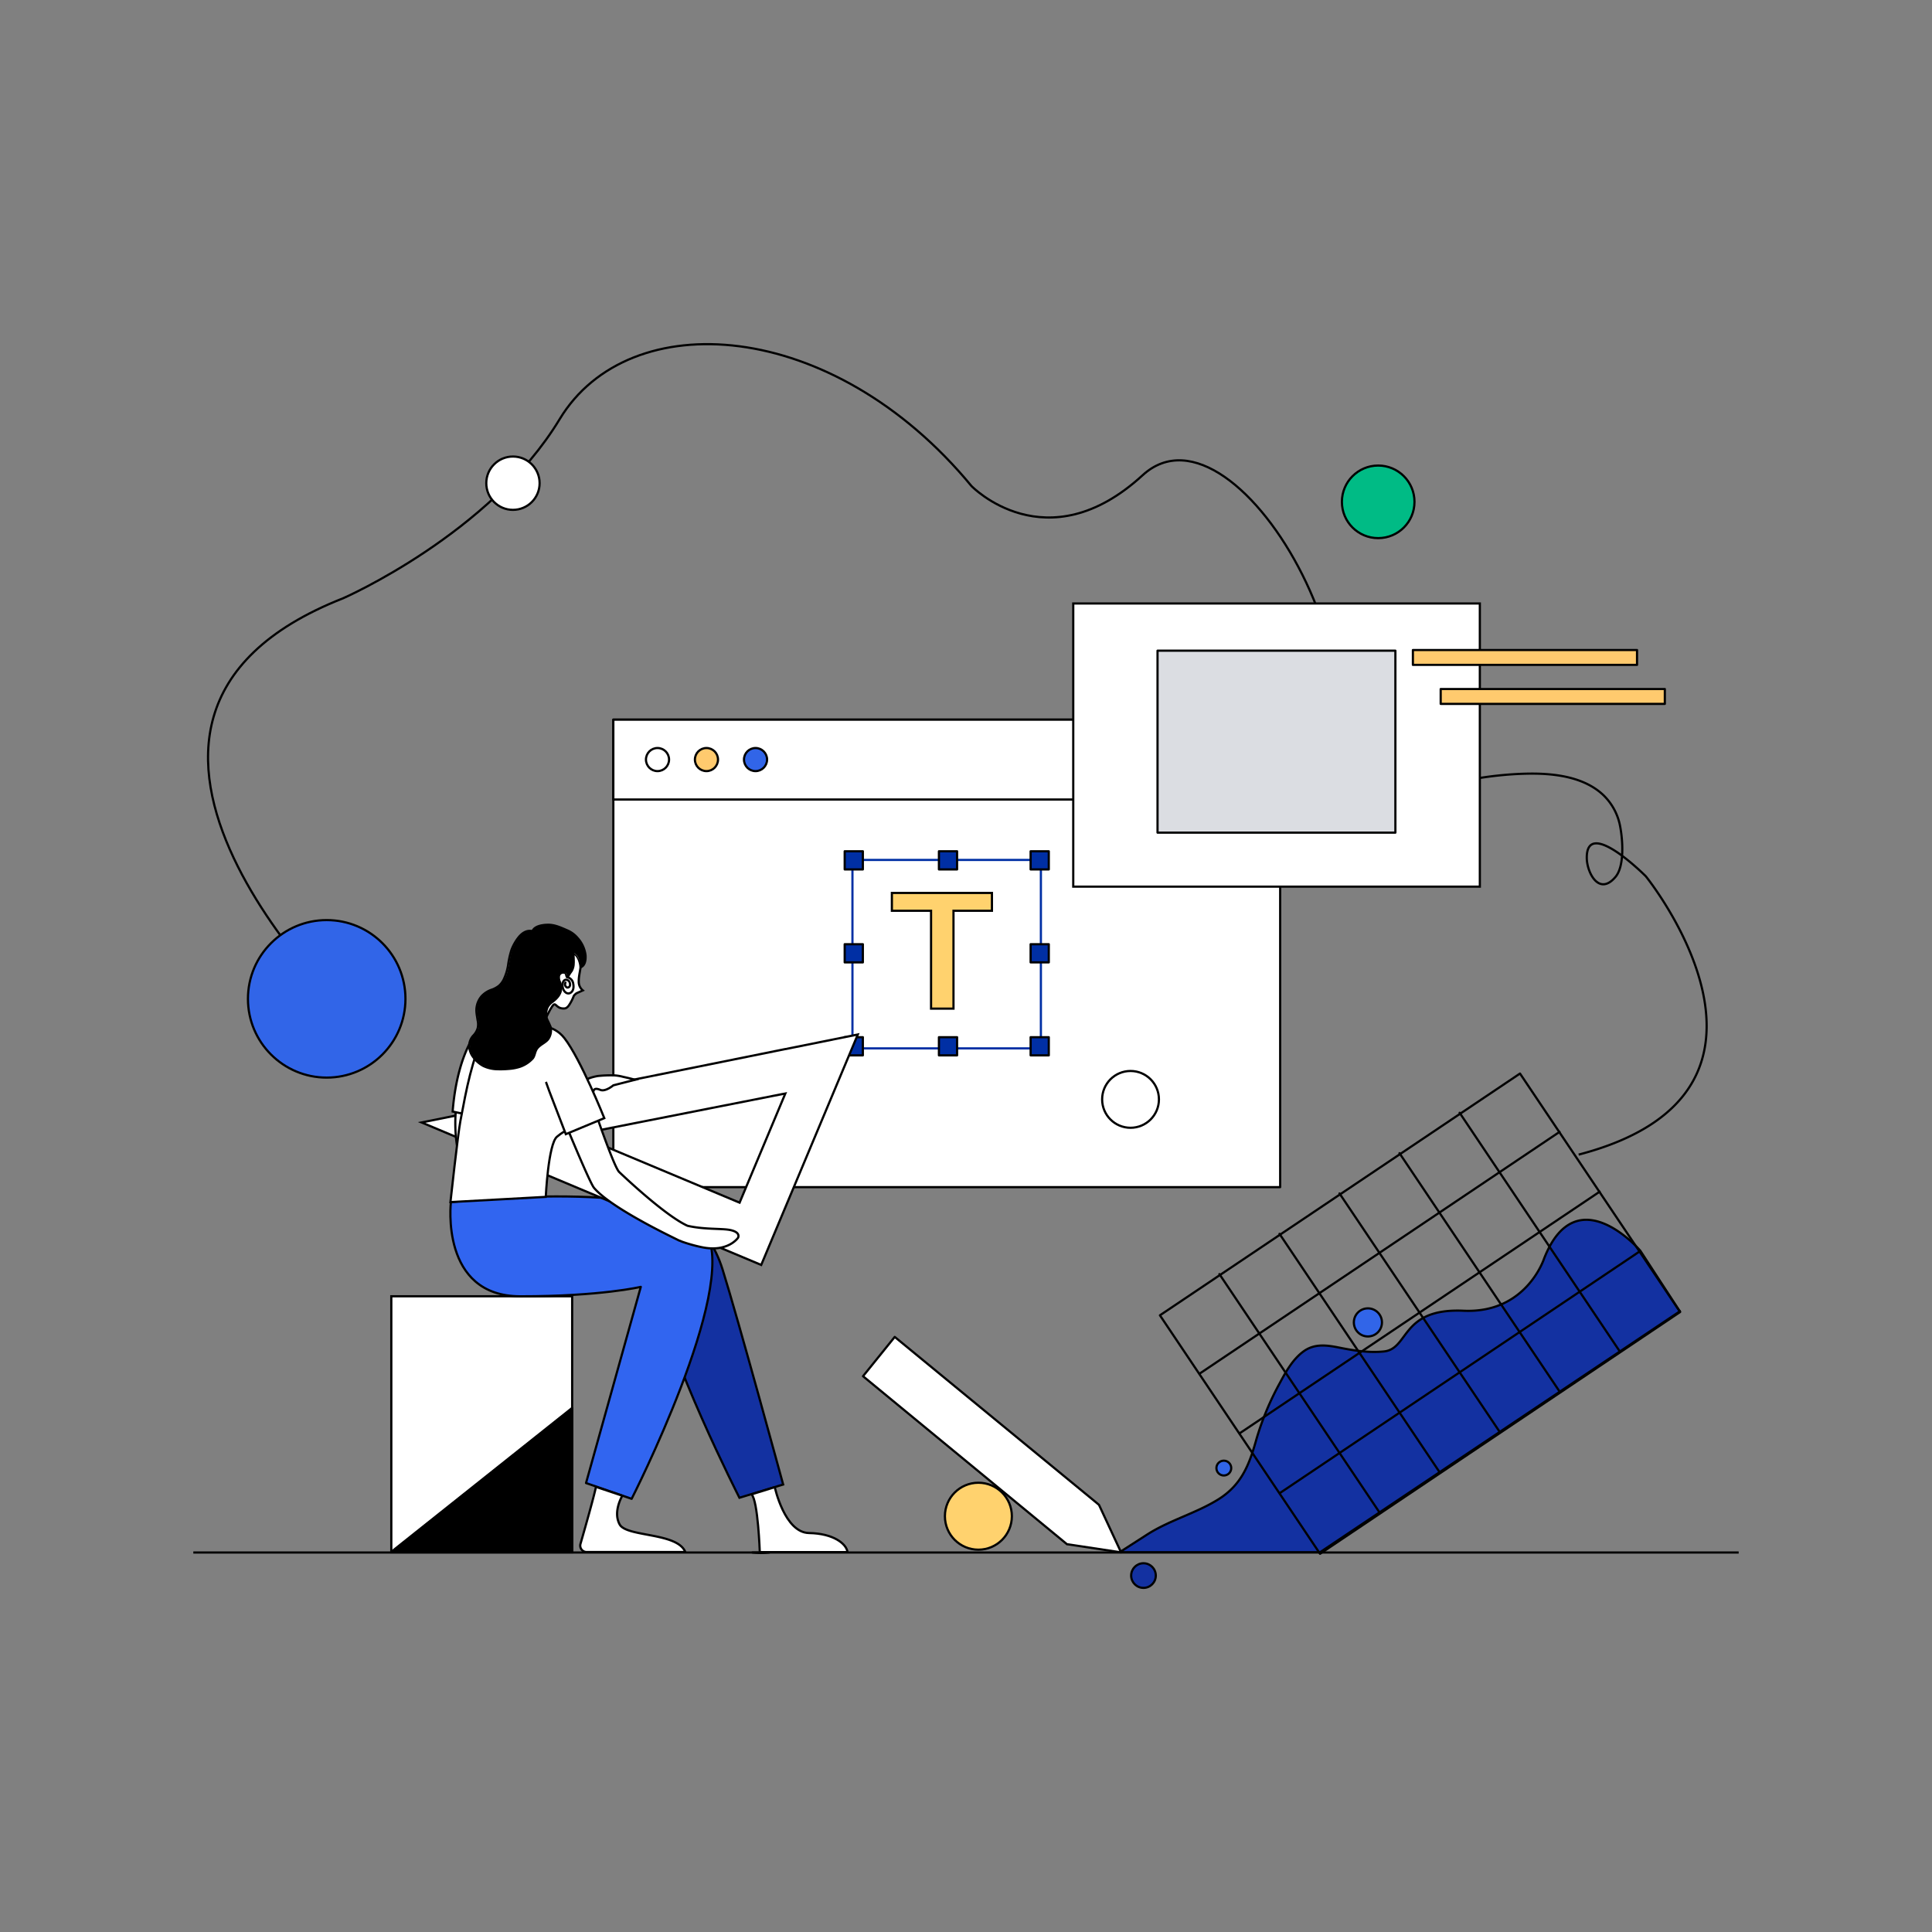 <svg id="图层_1" data-name="图层 1" xmlns="http://www.w3.org/2000/svg" viewBox="0 0 800 800"><rect x="0" y="0" width="800" height="800" fill="#808080" stroke="none"/><defs><style>.cls-1,.cls-11{fill:#fff;}.cls-1,.cls-10,.cls-11,.cls-12,.cls-13,.cls-14,.cls-15,.cls-16,.cls-2,.cls-3,.cls-4,.cls-6,.cls-7,.cls-8,.cls-9{stroke:#000;}.cls-1,.cls-12,.cls-13,.cls-14,.cls-15,.cls-16,.cls-3,.cls-6,.cls-7{stroke-linecap:round;stroke-linejoin:round;}.cls-1,.cls-10,.cls-11,.cls-12,.cls-13,.cls-14,.cls-15,.cls-2,.cls-3,.cls-4,.cls-5,.cls-6,.cls-7,.cls-8,.cls-9{stroke-width:0.91px;}.cls-15,.cls-2{fill:#ffca6e;}.cls-10,.cls-11,.cls-2,.cls-4,.cls-5,.cls-8,.cls-9{stroke-miterlimit:9.15;}.cls-3{fill:#3165e8;}.cls-4{fill:#ffd26e;}.cls-16,.cls-5,.cls-7,.cls-9{fill:none;}.cls-5{stroke:#002fa4;}.cls-6{fill:#002fa4;}.cls-8{fill:#1331a1;}.cls-10{fill:#00bb85;}.cls-12{fill:#3165f0;}.cls-14{fill:#dbdde2;}.cls-16{stroke-width:0.91px;}</style></defs><rect class="cls-1" x="253.97" y="297.99" width="276.12" height="193.58"/><rect class="cls-1" x="253.97" y="297.99" width="276.12" height="33.07"/><circle class="cls-1" cx="272.26" cy="314.52" r="4.78"/><circle class="cls-2" cx="292.53" cy="314.52" r="4.78"/><circle class="cls-3" cx="312.85" cy="314.52" r="4.78"/><path class="cls-4" d="M410.82,377.13h-16v40.52h-9.29V377.13H369.31v-7.38h41.43v7.38Z"/><rect class="cls-5" x="352.98" y="356.08" width="78.03" height="78.03"/><rect class="cls-6" x="349.77" y="352.49" width="7.52" height="7.52"/><rect class="cls-6" x="388.79" y="352.49" width="7.52" height="7.52"/><rect class="cls-6" x="426.76" y="352.49" width="7.52" height="7.52"/><rect class="cls-6" x="349.77" y="429.48" width="7.52" height="7.52"/><rect class="cls-6" x="388.79" y="429.48" width="7.52" height="7.52"/><rect class="cls-6" x="426.76" y="429.48" width="7.52" height="7.52"/><rect class="cls-6" x="349.77" y="390.98" width="7.52" height="7.52"/><rect class="cls-6" x="426.76" y="390.98" width="7.52" height="7.52"/><line class="cls-7" x1="546.49" y1="642.99" x2="695.57" y2="542.87"/><circle class="cls-3" cx="566.42" cy="547.58" r="5.82"/><circle class="cls-3" cx="506.76" cy="607.9" r="3.07"/><circle class="cls-8" cx="473.49" cy="652.41" r="5.1"/><path class="cls-9" d="M524.79,300.14s-31.3,70.07,19.29,45.23c26.79-13.13,57.57-24.25,87.71-25,10.91-.27,23.85,1,32.15,8.89a24.06,24.06,0,0,1,7,13.33c1,5.36,1.77,16.07-2,20.52-6.73,8-11.76-1.57-11.89-7.72-.26-17.38,24.44,7.45,24.44,7.45S753.67,452,653.69,478.1"/><path class="cls-9" d="M148.55,424.51s-136-125.87-6.47-176.78c0,0,60.91-26.61,89.67-74.18s112.93-42.09,170.51,27.7c0,0,31,32.1,70.84-4.44s115.15,98.55,64.24,142.8"/><line class="cls-9" x1="80.05" y1="642.86" x2="719.95" y2="642.86"/><circle class="cls-10" cx="570.68" cy="207.8" r="15.03"/><circle class="cls-11" cx="212.4" cy="200.08" r="11.04"/><path class="cls-12" d="M311.54,642.86h7a30.63,30.63,0,0,1-7,0Z"/><rect class="cls-11" x="162.03" y="536.76" width="74.89" height="106.01"/><polyline class="cls-13" points="236.91 583 236.91 642.6 162.01 642.6 236.91 583"/><path class="cls-8" d="M280.37,503.79s12.48,1.63,18.82,21.82,25.1,89.09,25.1,89.09l-18.11,5.49s-30-58.89-34.63-87.12l-66.66-13.4-.46-12.95Z"/><path class="cls-12" d="M186.71,497.78s-4.64,39,28.83,39,49.8-3.92,49.8-3.92L242.66,614.1l18.89,6.53s44-86.46,31.05-109.93S186.71,497.78,186.71,497.78Z"/><path class="cls-1" d="M257.69,619.34s-4,6.6-1.11,11.89,23.92,3.26,27.19,11.43H242.93a2.65,2.65,0,0,1-2.56-3.39c1.77-6.15,5.43-19,6.41-23.59Z"/><path class="cls-1" d="M320.82,615.8s4.05,18.83,14.18,19,15.49,4.44,15.94,7.9H314.61s-.72-21.24-3.4-23.92Z"/><path class="cls-11" d="M315.2,523.78l40-95.42-29.74,6-.46.07-59.41,12-1,.19-59.87,12.09-1,.19-29.14,5.89Zm10-71L306.25,498,238.93,469.8Z"/><path class="cls-11" d="M189.06,456.87c-3,23.2,7.45,43.85,15.75,37.71,14.64-10.85,38-40.91,40.2-41.05,1.24-.07-.46-3.93,3.6-2.22,2.09.85,5.36-1.9,5.36-1.9s6.6-1.7,9-2.29c-1.44-.45-3.53-.91-5-1.24a19,19,0,0,0-3.4-.58,50.65,50.65,0,0,0-7.07.26c-3.26.59-4.51,1.31-7.44,2.81a31.5,31.5,0,0,0-5,3.4c-4.06,3.2-19.61,21.37-23,23.86"/><path class="cls-11" d="M195.21,430.72c-4.18,7.45-6.86,17.84-7.78,29.54a86,86,0,0,0,14.84,2.1"/><path class="cls-11" d="M222.53,422.88c1.95.65,1.24,5.36,3.2,6,1.43.46,4.18-.13,5.49.59,6.92,3.92,5.16,11.7,6,21.37,2.94,7.38,1.76,9.73-.59,13.86-2.87,5.16-1.64,2.35-6,6-3.6,3-4.64,24.9-4.64,24.9l-39.47,2.16s3.07-28.11,4.12-33.59c2.68-14.12,4.57-24.58,10.39-37.58"/><path class="cls-11" d="M239.65,406.34c-.06-2.35.85-5,.79-7-.13-4.05-.65-9.87-7.39-12.22s-14.05-1-16.27,3.86-1.7,12.16-2,16-3.2,8.56-3.2,8.56l14.38,6.22s2.35-5.1,3.33-5.76,1.31,1.83,4.51,1.57c.91-.07,1.64-1,2.09-1.77a17.23,17.23,0,0,0,1.64-3.27c.19-.52,1.18-1.24,1.18-1.24l2.62-1.18A4.61,4.61,0,0,1,239.65,406.34Z"/><path class="cls-11" d="M232.66,461.7s11.44,28,13.33,30.19c4.9,5.82,19,13.6,28.1,18.24h0c3.2,1.63,5.76,2.87,7.06,3.53a7.78,7.78,0,0,1,1.18.46,63.4,63.4,0,0,0,8.11,2.28c11,2.35,15.16-3.86,15.16-3.86s1.37-2.35-3.47-3.26c-3.53-.65-10.58-.13-17.45-1.71-9-4.11-25.43-19.54-28.3-22.28-2.61-2.55-13.53-35.62-13.53-35.62Z"/><path class="cls-11" d="M226.06,448c.06.13,1.37,3.79,1.37,3.79l6.86,17.84L250.23,463s-9.8-24.51-16.53-33.14c-5-6.34-10.65-3.78-16.4-9.41"/><path d="M228,425c-.39-1.43-1.44-2.55-1.7-4a7,7,0,0,1,.79-4.31,6.81,6.81,0,0,1,1.89-1.77c3-2.35,4-4.32,3.07-7.9a5.7,5.7,0,0,1-.52-2.75c.13-1.1,1-1.83,2.62-1.43.78.19.39,2.93,1.5,1s2.09-2,2-6.34c0-.52-.19-2.62.13-2.87,2,1.43,2.55,4,2.81,5.82,1.5-.65,1.89-2.81,1.95-3.66a10,10,0,0,0-.78-4.32c-2.62-5.62-5.36-6.67-7.72-7.65s-4.63-2-7.12-1.89-5.49.78-6.21,2.61c-3.41-.85-5.36,2.1-6.15,3.2a16.67,16.67,0,0,0-2.62,5.1c-.85,2.68-1,5.55-1.76,8.3a12.23,12.23,0,0,1-3.27,6.14c-1.64,1.51-4,1.64-5.82,3A9.15,9.15,0,0,0,197.6,419c.13,2.87,1.63,6-.13,8.62-.59.86-1.37,1.57-1.89,2.42a6.55,6.55,0,0,0,.12,6.8c1.25,2,3.66,4.38,5.89,5a17.38,17.38,0,0,0,6.34.85c4.18-.19,7.64,0,12-3.72,2.48-2.16.92-3.33,3.27-5.62,1.31-1.25,3.27-2,4.25-3.6a6.56,6.56,0,0,0,.64-4.57C228,425.1,228,425,228,425Z"/><path d="M228.28,424.9c-.46-1.7-1.7-3.07-1.7-4.9a6.71,6.71,0,0,1,.58-2.74,5.81,5.81,0,0,1,1.83-2c2.23-1.7,4.06-3.72,3.79-6.73a6.53,6.53,0,0,0-.46-2,3.89,3.89,0,0,1-.39-2.41,1.34,1.34,0,0,1,1.56-.92c.52.07.46.4.59.92.19.72.79,1.18,1.44.52a10.17,10.17,0,0,0,.85-1.31c.26-.33.45-.65.72-1a6.92,6.92,0,0,0,.91-3.39c.07-.73,0-1.44,0-2.23,0-.45-.19-1.43.13-1.83l-.72.2c1.64,1.24,2.29,3.33,2.55,5.36a.54.54,0,0,0,.79.45c2-.91,2.29-3.4,2.16-5.36a13.44,13.44,0,0,0-3.41-7.44,11.94,11.94,0,0,0-4.44-3.27c-2.55-1.11-5.16-2.35-8-2.35-2.29,0-6,.46-7,2.94.19-.07.4-.2.59-.27-2.88-.65-5,1-6.61,3.14a20.45,20.45,0,0,0-2.68,4.9,37.45,37.45,0,0,0-1.43,6.47,21.16,21.16,0,0,1-1.83,5.88,8,8,0,0,1-1.83,2.35,10.48,10.48,0,0,1-2.62,1.44,10.47,10.47,0,0,0-4.51,2.81,9.43,9.43,0,0,0-2.22,4.77c-.33,1.9.13,3.66.39,5.56a7.19,7.19,0,0,1,.06,3.13,6.76,6.76,0,0,1-1.63,2.81,6.8,6.8,0,0,0-1.9,4.9,8.53,8.53,0,0,0,1.9,4.91,13,13,0,0,0,4.18,3.59,14.44,14.44,0,0,0,5.49,1.38,39.51,39.51,0,0,0,5.42-.13,19.37,19.37,0,0,0,4.7-.92,13.23,13.23,0,0,0,5.43-3.59c1-1.25.91-2.94,1.89-4.18,1.25-1.57,3.33-2.23,4.51-3.79a6.7,6.7,0,0,0,1-5.69c-.19-.72-1.24-.39-1.11.33a5.32,5.32,0,0,1-1.18,5.09c-1.1,1.11-2.61,1.77-3.72,2.88a8.63,8.63,0,0,0-1.7,3.46c-.52,1.71-2.48,2.88-4,3.73-2.81,1.56-5.82,1.63-9,1.76a18.25,18.25,0,0,1-5.61-.65,9.77,9.77,0,0,1-4.58-2.81,8.68,8.68,0,0,1-2.55-4.57,6,6,0,0,1,1.77-5.09,6.59,6.59,0,0,0,1.76-4.71c-.06-1.83-.65-3.53-.72-5.36a9.07,9.07,0,0,1,1.31-5,8.06,8.06,0,0,1,4.18-3.26,10.18,10.18,0,0,0,4.12-2.42,12.26,12.26,0,0,0,2.41-4.32c1.44-4.24,1.31-8.82,3.53-12.87,1.37-2.48,3.6-5.62,6.8-4.84a.45.45,0,0,0,.58-.26c.86-2,3.73-2.29,5.56-2.35,2.68-.13,5.16,1,7.52,2a12.12,12.12,0,0,1,3.72,2.28,14.29,14.29,0,0,1,3.72,6c.52,1.83.79,5.16-1.31,6.22.27.12.53.19.79.33a8.74,8.74,0,0,0-3.07-6.08c-.27-.19-.52,0-.73.19-.52.73-.26,2.23-.19,3.08a9.23,9.23,0,0,1-.52,4,14.46,14.46,0,0,1-1.5,2.35c0-.07-.19.26-.19.26s.26.07.39.07-.06-.07-.06-.13-.13-.46-.13-.59a1.67,1.67,0,0,0-.59-1,2.55,2.55,0,0,0-3.13.79c-.85,1.31-.13,2.74.26,4.05a5.82,5.82,0,0,1-.19,4.32,10.71,10.71,0,0,1-3.27,3.4,6,6,0,0,0-2.35,4.64,5.13,5.13,0,0,0,.46,2.55c.39,1,1.11,1.9,1.44,2.94C227.76,425.55,228.41,425.36,228.28,424.9Z"/><path class="cls-7" d="M234.81,404.64a3.12,3.12,0,0,1,2.55,2.68c.33,1.7-.06,2.87-.72,3.47-1.64,1.56-3.72-.33-3.72-2.81v-.06c0-1.77,1-2.29,1.5-2.23a1.69,1.69,0,0,1,1.56,1.44c.33,1.44-.58,1.89-1.18,1.77a1.43,1.43,0,0,1-.65-2"/><circle class="cls-3" cx="135.28" cy="413.6" r="32.61"/><rect class="cls-11" x="444.41" y="249.89" width="168.36" height="117.25"/><rect class="cls-14" x="479.31" y="269.43" width="98.49" height="75.35"/><rect class="cls-15" x="585.05" y="269.16" width="92.81" height="6.15"/><rect class="cls-15" x="596.56" y="285.31" width="92.81" height="6.15"/><circle class="cls-4" cx="405.13" cy="627.83" r="13.86"/><polygon class="cls-1" points="464.21 642.8 442.19 639.47 441.86 639.47 440.75 638.55 357.36 569.86 370.49 553.59 453.89 622.14 455.06 623.12 455.06 623.12 455.19 623.39 464.21 642.8"/><path class="cls-8" d="M695.57,543l-16.34-25.09s-26.47-30.91-39.87,3.27c0,0-7.32,22.74-33.34,21.57s-22.48,15.82-33,16.86c-6.6.65-12.87-.46-19.35-1.77-4.77-.91-9.41-1.37-13.66,1.57-4.57,3.2-7.52,8.5-10.06,13.26a115.73,115.73,0,0,0-9.73,23.4c-2.94,10.52-6.15,18.83-15.82,24.84-9.29,5.75-20.06,8.56-29.28,14.44l-11.5,7.39h83Z"/><line class="cls-7" x1="496.69" y1="568.82" x2="645.76" y2="468.7"/><line class="cls-7" x1="513.29" y1="593.52" x2="662.37" y2="493.46"/><line class="cls-7" x1="529.9" y1="618.29" x2="678.97" y2="518.17"/><line class="cls-7" x1="579.5" y1="477.51" x2="645.83" y2="576.27"/><line class="cls-7" x1="554.66" y1="494.18" x2="621" y2="592.93"/><line class="cls-7" x1="604.4" y1="460.78" x2="670.67" y2="559.53"/><line class="cls-7" x1="529.82" y1="510.91" x2="596.1" y2="609.6"/><line class="cls-7" x1="504.93" y1="527.58" x2="571.26" y2="626.33"/><rect class="cls-16" x="498.21" y="484.46" width="179.59" height="118.94" transform="translate(-203.38 420.17) rotate(-33.88)"/><circle class="cls-1" cx="468.13" cy="455.23" r="11.76"/></svg>